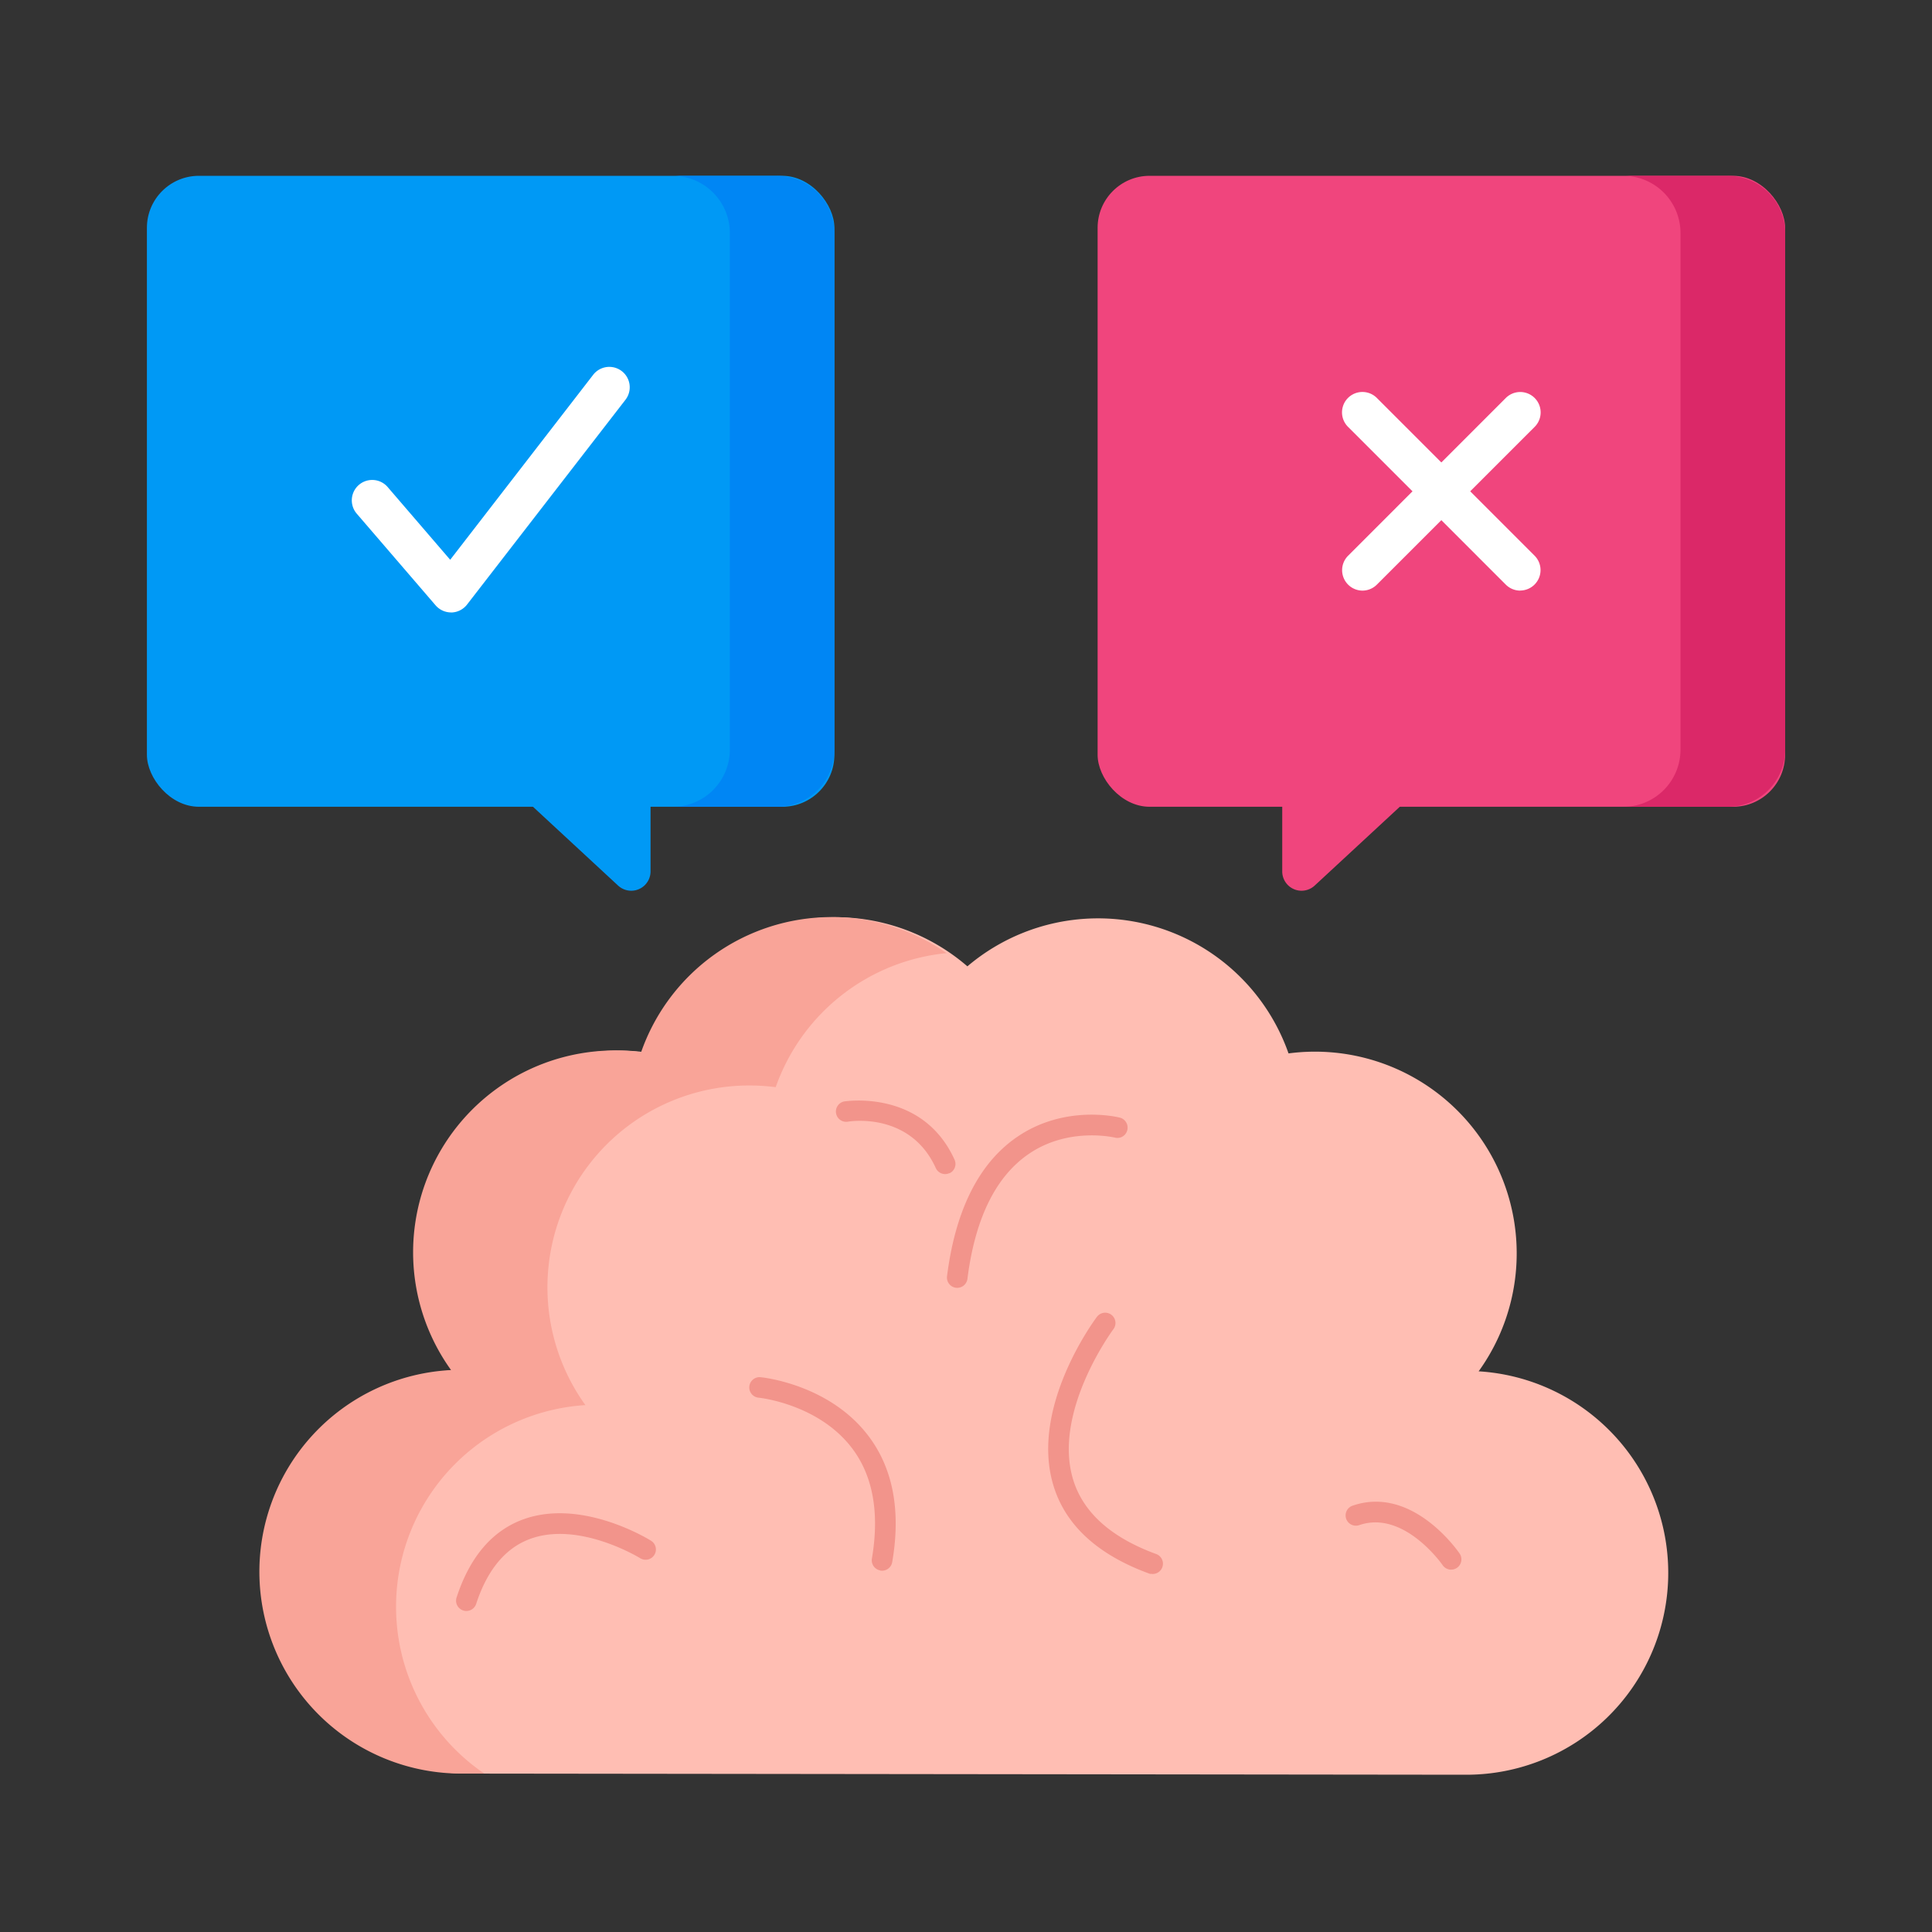 <svg id="Layer_1" data-name="Layer 1" xmlns="http://www.w3.org/2000/svg" viewBox="0 0 500 500" width="500" height="500" class="illustration"><rect x="0" y="0" width="500" height="500" fill="#333333" stroke="none"/><defs><style>.cls-1{fill:#ffbeb3;}.cls-2{fill:#f2948b;}.cls-3{fill:#f9a498;}.cls-4{fill:#f0457d;}.cls-5{fill:#db2868;}.cls-6{fill:#0099f5;}.cls-7{fill:#0086f4;}.cls-8{fill:#fff;}</style></defs><title>Mentoring &amp;amp; Training</title><path class="cls-1" d="M382.67,354.9a52.21,52.21,0,0,0-49.2-82.28,52.24,52.24,0,0,0-83.11-22.53,52.23,52.23,0,0,0-83.45,22.23,52.24,52.24,0,0,0-49.2,82.28A52.25,52.25,0,0,0,121,459l258.48.3a52.25,52.25,0,0,0,3.24-104.4Z"></path><path class="cls-2" d="M245.79,303.61l-.09,0a2.65,2.65,0,0,1-3.52-1.32c-6.59-14.51-22.08-12.13-22.74-12a2.66,2.66,0,0,1-.89-5.25c.2,0,20.17-3.23,28.48,15.07A2.66,2.66,0,0,1,245.79,303.61Z"></path><path class="cls-2" d="M247.21,333.24a2.66,2.66,0,0,1-2.12-2.95c2.18-17.21,8.31-29.36,18.21-36.1,12.38-8.42,25.94-5.09,26.51-4.95a2.67,2.67,0,0,1,1.93,3.24,2.62,2.62,0,0,1-3.24,1.92h0c-.12,0-11.9-2.85-22.26,4.24-8.56,5.85-13.89,16.72-15.87,32.32a2.67,2.67,0,0,1-3,2.31Z"></path><path class="cls-2" d="M227.75,406.41a2.66,2.66,0,0,1-2.1-3.06c2-11.8.29-21.44-5.2-28.63-8.71-11.42-24-13-24.13-13a2.66,2.66,0,1,1,.51-5.3c.72.07,17.75,1.86,27.85,15.11,6.43,8.42,8.52,19.44,6.22,32.76a2.67,2.67,0,0,1-3.08,2.17Z"></path><path class="cls-2" d="M349.37,394.36a2.66,2.66,0,0,1,.67-4.69c15.43-5.33,27.21,11.66,27.71,12.39a2.66,2.66,0,0,1-4.4,3h0c-.1-.14-10-14.35-21.57-10.36A2.66,2.66,0,0,1,349.37,394.36Z"></path><path class="cls-2" d="M120.18,416.87l-.32-.09a2.66,2.66,0,0,1-1.7-3.35c3.43-10.5,9.23-17.3,17.26-20.22,15.13-5.5,32.35,5.08,33.07,5.53a2.66,2.66,0,0,1-2.81,4.52c-.16-.1-15.78-9.66-28.46-5-6.4,2.34-11.11,8-14,16.86A2.67,2.67,0,0,1,120.18,416.87Z"></path><path class="cls-2" d="M297.78,407.34a3,3,0,0,1-.4-.11c-13.42-4.91-21.77-12.63-24.82-23-5.95-20.14,10.62-42.5,11.33-43.44a2.66,2.66,0,0,1,4.26,3.2c-.16.21-15.68,21.19-10.48,38.75,2.55,8.6,9.8,15.14,21.54,19.44a2.66,2.66,0,0,1-1.43,5.11Z"></path><path class="cls-3" d="M102.5,415.79a52.26,52.26,0,0,1,49-52.15A52.23,52.23,0,0,1,194,280.92a53.64,53.64,0,0,1,6.75.44,52.29,52.29,0,0,1,44.23-34.69,52.21,52.21,0,0,0-79.06,25.63,52.23,52.23,0,0,0-49.19,82.27A52.25,52.25,0,0,0,119.92,459h5.42A52.19,52.19,0,0,1,102.5,415.79Z"></path><rect class="cls-4" x="284.06" y="45.5" width="177.92" height="163.29" rx="13.46"></rect><path class="cls-4" d="M331.84,194.76v30.83a5,5,0,0,0,8.34,3.65l37.24-34.48Z"></path><path class="cls-5" d="M447.18,45.5H420.11a14.8,14.8,0,0,1,14.8,14.8V194a14.8,14.8,0,0,1-14.8,14.8h27.07A14.8,14.8,0,0,0,462,194V60.3A14.8,14.8,0,0,0,447.18,45.5Z"></path><rect class="cls-6" x="38.02" y="45.5" width="177.92" height="163.29" rx="13.46"></rect><path class="cls-6" d="M168.36,194.76v30.83a5,5,0,0,1-8.34,3.65l-37.24-34.48Z"></path><path class="cls-7" d="M201.14,45.5H174.08a14.8,14.8,0,0,1,14.8,14.8V194a14.8,14.8,0,0,1-14.8,14.8h27.06a14.8,14.8,0,0,0,14.8-14.8V60.3A14.79,14.79,0,0,0,201.14,45.5Z"></path><path class="cls-8" d="M116.74,158.5a5.32,5.32,0,0,1-4-1.83L92.26,132.86a5.28,5.28,0,0,1,8-6.89l16.25,18.9,37-47.87a5.28,5.28,0,1,1,8.36,6.46l-41,53a5.29,5.29,0,0,1-4,2.05Z"></path><path class="cls-8" d="M352.59,152.85a5.29,5.29,0,0,1-3.73-9L389.7,103a5.28,5.28,0,0,1,7.47,7.47L356.33,151.3A5.27,5.27,0,0,1,352.59,152.85Z"></path><path class="cls-8" d="M393.44,152.85a5.3,5.3,0,0,1-3.74-1.55l-40.84-40.84a5.28,5.28,0,0,1,7.47-7.47l40.84,40.84a5.29,5.29,0,0,1-3.73,9Z"></path></svg>